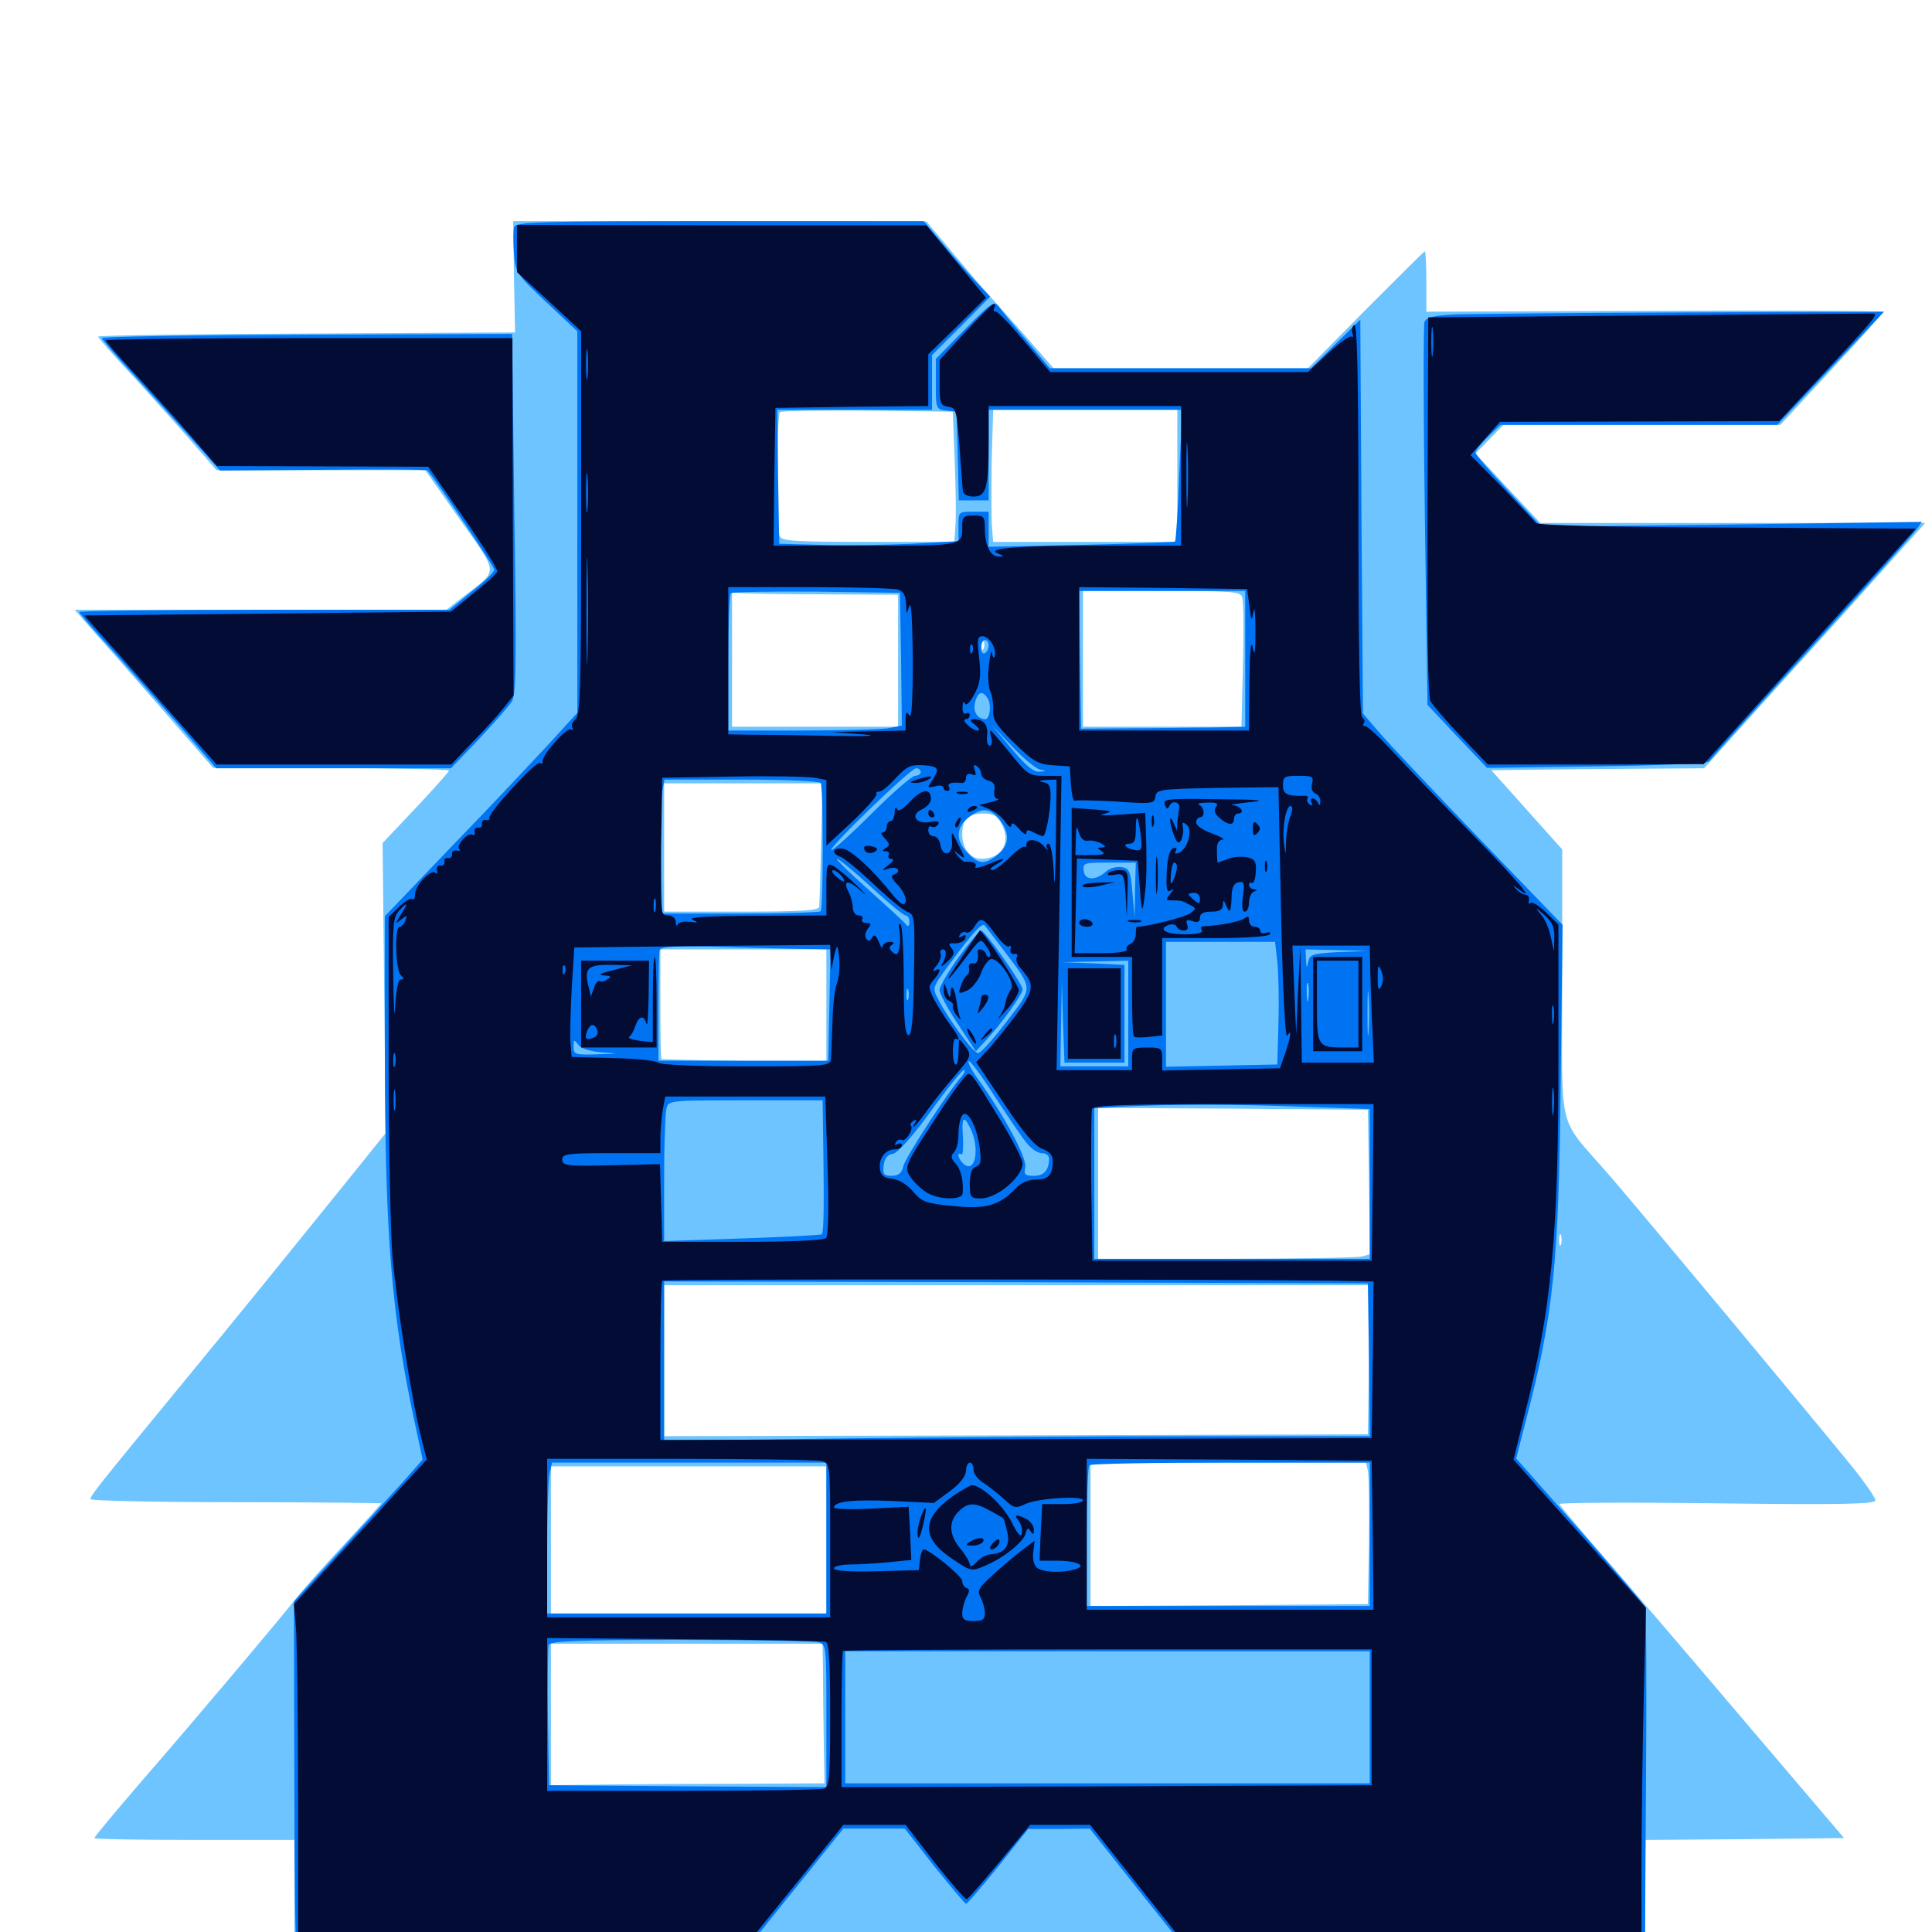 <svg xmlns="http://www.w3.org/2000/svg" viewBox="0 -1000 1000 1000">
	<path fill="#6dc4ff" d="M266.016 -856.836L266.602 -827.93L158.789 -827.344C99.414 -827.148 50.781 -826.367 50.781 -825.781C50.781 -825.195 60.156 -814.453 71.875 -801.953C83.398 -789.258 97.07 -774.023 102.344 -767.773L112.109 -756.641H166.016H220.117L238.086 -731.055C258.203 -702.539 258.008 -705.273 241.406 -692.383L231.055 -684.375H134.766H38.672L48.047 -673.633C53.32 -667.773 69.531 -649.414 83.984 -632.812L110.352 -602.539H171.484C204.883 -602.344 232.422 -601.758 232.422 -601.172C232.422 -600.586 224.609 -591.797 215.234 -581.836L198.047 -563.672L198.828 -488.477L199.609 -413.477L176.172 -384.375C143.164 -343.555 127.734 -324.414 92.383 -281.445C50 -229.883 46.875 -225.977 46.875 -224.023C46.875 -223.242 80.664 -222.461 122.07 -222.461C163.477 -222.461 197.266 -222.07 197.266 -221.875C197.266 -221.484 188.477 -211.719 177.734 -200.195C166.992 -188.672 155.859 -176.172 152.93 -172.266C145.312 -162.5 101.367 -110.352 72.852 -77.539C59.57 -62.109 48.828 -49.219 48.828 -48.633C48.828 -48.047 72.07 -47.656 100.586 -47.656H152.344V-15.43V16.797H266.016C371.289 16.797 379.883 16.602 383.398 13.477C385.547 11.523 386.914 10.938 386.133 12.109C384.961 14.062 618.75 16.797 792.578 16.797H851.562V-15.43V-47.656L903.125 -48.047L954.492 -48.633L902.93 -109.18C874.609 -142.578 841.602 -181.055 829.492 -194.922C817.383 -208.789 807.422 -220.898 807.031 -221.484C806.836 -222.266 843.555 -222.461 888.672 -221.875C954.102 -221.094 970.703 -221.484 970.703 -223.438C970.703 -224.805 965.82 -231.836 959.961 -239.258C940.039 -263.867 849.414 -372.656 833.398 -391.211C805.469 -423.438 808.594 -410.938 808.594 -490.82V-560.352L790.234 -580.859L771.875 -601.367L826.953 -601.953L882.031 -602.344L923.047 -647.852C945.703 -672.656 971.484 -701.367 980.273 -711.328L996.484 -729.297H896.875H797.266L780.469 -747.266L763.672 -765.234L770.898 -772.656L778.125 -780.078H849.805H921.484L948.047 -808.789C962.695 -824.414 974.609 -837.891 974.609 -838.477C974.609 -839.062 921.484 -839.453 856.445 -839.062L738.281 -838.672V-854.297C738.281 -862.891 737.891 -869.922 737.5 -869.922C737.109 -869.922 723.438 -856.25 706.836 -839.648L676.953 -809.375H611.133H545.312L532.031 -824.609C524.805 -832.812 516.992 -841.602 514.844 -843.945C512.5 -846.289 503.711 -856.445 495.117 -866.797L479.492 -885.352L372.461 -885.547H265.625ZM494.141 -761.523C494.727 -747.656 494.922 -732.422 494.531 -727.93L493.945 -719.531H449.219C410.352 -719.531 404.492 -719.922 403.516 -722.656C401.953 -726.953 401.953 -784.961 403.711 -786.719C404.492 -787.305 424.805 -787.695 449.023 -787.5L493.164 -786.914ZM609.375 -753.711V-719.531H561.719H514.062L513.477 -726.953C513.086 -730.859 513.086 -746.289 513.281 -761.133L514.062 -787.891H561.719H609.375ZM427.344 -692.383L464.844 -692.188V-658.008V-623.828H421.875H378.906V-658.594V-693.359L384.375 -692.969C387.305 -692.773 406.641 -692.383 427.344 -692.383ZM642.969 -690.82C643.75 -687.305 643.945 -672.07 642.969 -641.016L642.578 -623.828H601.562H560.547V-658.984V-694.141H601.367C638.477 -694.141 642.188 -693.75 642.969 -690.82ZM509.18 -664.453C508.594 -662.891 508.008 -663.477 508.008 -665.625C507.812 -667.773 508.398 -668.945 508.984 -668.164C509.57 -667.578 509.766 -665.82 509.18 -664.453ZM425 -563.867C424.609 -546.875 424.219 -531.836 424.023 -530.664C423.828 -528.711 414.453 -528.125 383.789 -528.125H343.75V-561.328V-594.531H384.766H425.781ZM518.555 -573.242C523.438 -563.672 518.359 -555.469 507.812 -555.469C502.344 -555.469 498.047 -560.938 498.047 -567.969C498.047 -575.977 500.977 -578.906 509.18 -578.906C514.258 -578.906 516.211 -577.734 518.555 -573.242ZM427.734 -479.297V-450L385.352 -450.781C361.914 -451.172 342.578 -451.758 342.383 -451.758C341.992 -451.953 341.797 -464.648 341.797 -480.273V-508.594H384.766H427.734ZM708.594 -388.281L708.984 -350.781L704.688 -349.609C702.148 -349.023 670.508 -348.438 634.375 -348.438H568.359V-387.5V-426.562L638.281 -426.172L708.008 -425.586ZM809.961 -389.062C810.547 -390.43 810.352 -392.188 809.766 -392.773C809.18 -393.555 808.594 -392.383 808.789 -390.234C808.789 -388.086 809.375 -387.5 809.961 -389.062ZM808.008 -355.859C807.422 -354.492 807.031 -355.469 807.031 -358.203C807.031 -360.938 807.422 -361.914 808.008 -360.742C808.398 -359.375 808.398 -357.031 808.008 -355.859ZM708.594 -296.289L708.008 -257.617L525.977 -257.031L343.75 -256.641V-295.703V-334.766H526.367H708.984ZM708.008 -238.672C708.594 -236.133 708.789 -219.727 708.594 -201.953L708.008 -169.727L636.328 -169.141L564.453 -168.75V-205.859V-242.969H635.742H707.031ZM427.734 -202.93V-164.844H356.445H285.156V-202.93V-241.016H356.445H427.734ZM425.977 -135.156C425.977 -127.344 426.172 -110.938 426.367 -99.023L426.758 -76.953L387.695 -76.758C366.211 -76.758 334.375 -76.562 316.992 -76.367L285.156 -75.977V-112.695V-149.219H355.469H425.781Z"/>
	<path fill="#0073f3" d="M266.211 -882.617C265.625 -880.859 265.625 -874.805 266.016 -869.141C266.797 -858.789 267.188 -858.203 282.812 -843.555L298.828 -828.516V-729.883V-631.055L284.375 -615.234C276.367 -606.641 254.102 -582.812 234.57 -562.695L199.219 -525.781V-455.273C199.219 -359.766 202.734 -318.359 215.039 -261.914L218.75 -244.531L210.547 -235.156C205.859 -230.078 190.82 -213.477 177.148 -198.438L152.148 -171.094L152.344 -81.641C152.344 -32.422 152.93 9.57 153.516 11.719C154.492 15.82 155.469 15.82 239.062 16.602C285.742 16.797 336.719 16.602 352.734 15.82L381.836 14.453L409.18 -19.531L436.523 -53.516H452.344H468.359L483.594 -33.984C492.188 -23.438 499.414 -14.648 500 -14.648C500.586 -14.453 508.008 -23.242 516.602 -33.789L532.227 -53.32H548.047L564.062 -53.516L591.992 -18.359L620.117 16.797L735.742 16.406L851.367 16.016L851.953 -74.805C852.344 -124.805 852.148 -166.797 851.562 -168.164C850.977 -169.531 835.742 -187.305 817.773 -207.812L784.766 -245.117L789.648 -264.062C804.102 -319.727 806.836 -345.508 807.812 -440.234L808.789 -521.289L765.43 -566.211C741.602 -591.016 718.359 -615.625 713.867 -620.898L705.469 -630.664L704.688 -732.617L704.102 -834.57L691.406 -822.07L678.516 -809.375H610.938H543.359L531.445 -823.633C525 -831.25 518.359 -839.258 516.992 -841.211C514.648 -844.531 513.281 -843.555 499.414 -829.492L484.375 -814.258V-801.172C484.375 -788.477 484.57 -788.086 489.844 -787.5L495.117 -786.914L495.703 -764.062L496.289 -741.016H503.906H511.719V-764.453V-787.891H561.719H611.914L610.352 -754.297C609.766 -735.742 608.594 -720.117 608.203 -719.727C607.812 -719.336 585.938 -718.555 559.57 -717.969L511.719 -716.992V-726.172V-735.156H503.906C496.094 -735.156 496.094 -735.156 496.094 -727.539V-719.922L472.266 -718.555C458.984 -717.969 438.086 -717.578 425.781 -717.969L403.32 -718.555L402.734 -753.32L402.344 -787.891H442.383H482.422V-801.953V-816.211L497.461 -831.25L512.5 -846.484L504.688 -854.688C500.391 -859.375 492.578 -868.164 487.5 -874.414L478.125 -885.547H372.852C279.883 -885.547 267.383 -885.156 266.211 -882.617ZM466.406 -658.789L466.797 -624.414L459.57 -623.047C455.469 -622.461 435.156 -621.875 414.648 -621.875H376.953V-656.641C376.953 -675.781 377.539 -692.188 378.32 -692.969C379.102 -693.555 399.023 -693.945 422.656 -693.75L465.82 -693.164ZM644.531 -658.984V-623.828L627.539 -623.438C617.969 -623.438 599.023 -623.047 584.961 -623.047L559.57 -622.852L558.984 -658.594L558.594 -694.141H601.562H644.531ZM511.719 -666.016C511.719 -664.453 510.938 -662.5 509.766 -661.914C508.789 -661.328 507.812 -662.5 507.812 -664.648C507.812 -666.992 508.789 -668.75 509.766 -668.75C510.938 -668.75 511.719 -667.578 511.719 -666.016ZM511.328 -638.281C513.281 -634.961 512.305 -627.734 509.961 -627.734C505.859 -627.93 503.516 -631.641 504.688 -636.328C506.055 -642.188 508.789 -642.773 511.328 -638.281ZM538.086 -601.758C541.797 -600.977 541.797 -600.781 537.695 -600.586C534.961 -600.391 530.469 -604.102 523.438 -612.695L513.281 -624.805L523.828 -613.672C529.492 -607.617 535.938 -602.344 538.086 -601.758ZM476.562 -600.391C476.562 -599.414 475.195 -598.438 473.633 -598.438C472.07 -598.438 461.914 -589.648 450.977 -578.711C440.234 -567.969 430.859 -559.57 430.273 -559.961C428.906 -561.328 471.094 -602.148 474.219 -602.344C475.391 -602.344 476.562 -601.562 476.562 -600.391ZM424.805 -594.727C426.172 -592.188 426.172 -529.883 424.805 -528.32C424.023 -527.734 405.273 -527.148 383.203 -527.148H342.773L342.188 -555.469C341.797 -571.094 342.188 -586.719 342.773 -590.234L343.945 -596.484H383.789C406.25 -596.484 424.023 -595.703 424.805 -594.727ZM647.07 -589.258C654.883 -589.453 648.047 -589.844 631.836 -589.844C615.82 -589.844 609.375 -589.453 617.773 -589.258C626.172 -588.867 639.258 -588.867 647.07 -589.258ZM517.383 -575.781C522.852 -568.75 522.461 -562.5 516.406 -557.617C509.766 -552.344 506.641 -552.539 500.977 -558.398C494.531 -564.648 494.727 -571.68 501.172 -576.758C508.203 -582.227 512.5 -581.836 517.383 -575.781ZM450.977 -540.82C459.57 -532.812 467.773 -526.172 468.75 -526.172C469.922 -526.172 470.703 -524.609 470.703 -522.852C470.703 -520.898 470.117 -520.117 469.141 -521.289C468.359 -522.461 459.57 -530.469 449.609 -539.453C439.648 -548.242 432.422 -555.469 433.203 -555.469C434.18 -555.469 442.188 -548.828 450.977 -540.82ZM587.5 -539.453L587.305 -525.195L586.133 -537.891C585.156 -549.219 584.57 -550.586 580.469 -551.172C577.93 -551.562 574.414 -550.586 572.656 -549.023C567.188 -544.141 561.523 -544.141 560.938 -549.219C560.352 -553.32 560.938 -553.516 574.023 -553.516H587.891ZM519.922 -507.617C534.961 -487.5 534.961 -489.453 520.898 -471.094C514.062 -462.109 507.617 -454.883 506.25 -454.883C503.906 -454.883 490.82 -472.461 485.742 -482.617C482.422 -488.672 482.422 -488.672 491.602 -501.172C503.906 -517.773 508.398 -522.656 509.766 -520.898C510.547 -519.922 515.039 -514.062 519.922 -507.617ZM661.133 -502.344C661.719 -496.68 662.109 -482.422 661.719 -470.508L661.133 -449.023L632.422 -448.438L603.516 -447.852V-480.273V-512.5H631.641H659.961ZM420.508 -508.789L429.883 -508.594L429.297 -479.883L428.711 -450.977H384.766H340.82V-478.32C340.82 -493.359 341.016 -506.836 341.406 -508.203C342.188 -510.156 349.609 -510.547 376.758 -509.766C395.703 -509.18 415.234 -508.789 420.508 -508.789ZM692.969 -507.227C679.297 -506.445 677.93 -506.055 677.148 -502.148C676.367 -498.633 676.172 -498.828 675.977 -503.32L675.781 -508.594L691.992 -508.203L708.008 -507.812ZM329.688 -505.273C334.766 -505.664 330.469 -505.859 320.312 -505.859C310.156 -505.859 305.859 -505.664 311.133 -505.273C316.211 -504.883 324.414 -504.883 329.688 -505.273ZM583.984 -475.391V-448.047H566.406H548.828L549.219 -470.117L549.609 -491.992L550.195 -471.094L550.977 -450H566.406H582.031V-475.391V-500.586L566.016 -501.367L549.805 -501.953L566.992 -502.344L583.984 -502.734ZM677.148 -482.812C676.758 -480.273 676.367 -481.836 676.367 -486.133C676.172 -490.43 676.562 -492.383 677.148 -490.625C677.539 -488.672 677.539 -485.156 677.148 -482.812ZM708.398 -466.211C708.008 -460.938 707.812 -465.234 707.812 -475.391C707.812 -485.547 708.008 -489.844 708.398 -484.766C708.789 -479.492 708.789 -471.289 708.398 -466.211ZM470.117 -482.812C469.531 -481.445 469.141 -482.422 469.141 -485.156C469.141 -487.891 469.531 -488.867 470.117 -487.695C470.508 -486.328 470.508 -483.984 470.117 -482.812ZM311.523 -455.273C320.898 -454.688 320.703 -454.688 309.18 -454.297C297.656 -453.906 296.875 -454.297 296.875 -458.203C296.875 -462.109 297.07 -462.109 299.414 -459.18C300.781 -457.227 305.469 -455.859 311.523 -455.273ZM701.758 -452.539C706.25 -452.93 702.148 -453.125 692.383 -453.125C682.812 -453.125 679.102 -452.93 684.18 -452.539C689.258 -452.148 697.266 -452.148 701.758 -452.539ZM531.25 -408.594C533.594 -405.469 537.109 -403.125 539.258 -403.125C541.211 -403.125 542.969 -401.953 542.969 -400.391C542.969 -394.336 540.43 -391.406 535.156 -391.406C530.664 -391.406 529.883 -391.992 530.664 -395.898C531.641 -400.586 520.117 -421.875 506.836 -440.625C503.125 -445.508 500.781 -450.195 501.367 -450.781C501.953 -451.367 508.008 -443.359 514.648 -432.812C521.484 -422.461 528.711 -411.523 531.25 -408.594ZM497.656 -442.773C490.625 -434.766 468.75 -401.172 467.578 -396.484C466.797 -392.773 465.039 -391.406 461.523 -391.406C457.422 -391.406 456.836 -392.188 457.422 -396.875C457.812 -400.391 459.18 -402.344 462.109 -402.734C464.453 -403.125 471.875 -411.133 481.641 -424.609C490.039 -436.328 497.852 -445.898 498.828 -446.094C499.805 -446.094 499.219 -444.531 497.656 -442.773ZM426.172 -403.711C426.562 -375.586 426.367 -362.109 425.391 -361.133C425 -360.742 406.641 -359.766 384.375 -358.984L343.75 -357.617V-389.648C343.75 -407.227 344.336 -423.633 344.922 -426.172C346.094 -430.469 346.289 -430.469 385.938 -430.469H425.781ZM673.438 -427.148L708.984 -425.977V-387.109V-348.438H637.695H566.406V-387.5V-426.367L579.688 -427.148C605.859 -428.516 638.867 -428.516 673.438 -427.148ZM501.758 -416.992C507.422 -406.641 505.078 -392.188 498.828 -397.461C496.094 -399.805 494.922 -404.102 497.656 -402.539C498.438 -401.953 498.633 -405.859 498.438 -411.133C497.656 -421.289 498.633 -423.047 501.758 -416.992ZM324.805 -399.805C330.469 -400.195 325.391 -400.391 313.477 -400.391C301.758 -400.391 297.07 -400.195 303.32 -399.805C309.57 -399.414 319.141 -399.414 324.805 -399.805ZM708.594 -296.289L708.984 -256.641H618.75C568.945 -256.641 486.719 -256.055 436.133 -255.469L343.75 -254.297V-295.508V-336.719L525.977 -336.328L708.008 -335.742ZM427.734 -203.906V-164.844H355.469H283.203V-197.852C283.203 -216.016 283.789 -233.594 284.375 -236.914L285.742 -242.969H356.641H427.734ZM708.984 -205.859V-168.75H635.742H562.5V-204.492C562.5 -224.219 563.086 -241.016 563.867 -241.602C564.453 -242.383 597.461 -242.969 637.109 -242.969H708.984ZM423.438 -150C427.734 -148.828 427.734 -148.438 427.734 -111.914V-75L356.055 -75.391L284.18 -75.977L283.594 -111.133C283.398 -130.273 283.594 -147.266 283.984 -148.633C284.766 -150.586 299.219 -151.172 351.953 -151.172C388.867 -151.172 420.898 -150.586 423.438 -150ZM708.984 -111.133V-76.953H573.242H437.5V-111.133V-145.312H573.242H708.984ZM496.289 -504.688C490.82 -497.07 486.328 -489.453 486.328 -487.5C486.328 -485.742 490.625 -477.734 495.703 -470.117L505.078 -455.859L510.156 -461.328C518.359 -470.117 529.297 -485.352 529.297 -487.891C529.297 -490.82 509.766 -518.359 507.812 -518.359C507.031 -518.359 501.758 -512.109 496.289 -504.688ZM754.492 -837.305C741.992 -836.719 738.477 -835.938 737.305 -833.398C736.719 -831.445 736.719 -786.133 737.5 -732.617L738.867 -635.156L754.297 -618.75L769.727 -602.539L826.562 -603.32C857.812 -603.711 883.984 -604.883 884.57 -605.859C885.156 -606.836 908.984 -633.398 937.5 -664.844C966.016 -696.289 990.43 -723.828 991.992 -725.977L994.727 -729.883L896.289 -728.516L797.852 -727.344L780.859 -745.703C771.289 -755.859 763.672 -764.844 763.672 -765.82C763.672 -766.797 766.602 -770.312 770.117 -773.828L776.562 -780.078H848.242H919.922L934.961 -796.094C943.359 -805.078 955.859 -818.164 962.695 -825.391L975.195 -838.672L872.852 -838.281C816.602 -838.086 763.281 -837.5 754.492 -837.305ZM52.734 -825C52.734 -824.414 59.961 -815.82 68.945 -806.25C77.734 -796.68 91.406 -781.445 99.414 -772.656L113.867 -756.445L167.188 -756.836C196.68 -757.227 220.898 -757.031 221.289 -756.445C226.172 -750.781 255.859 -706.641 255.859 -705.078C255.859 -703.906 250.586 -698.828 244.141 -693.75L232.617 -684.375H136.719C84.18 -684.375 41.016 -683.789 41.016 -683.203C41.016 -682.617 49.219 -673.047 59.18 -662.305C68.945 -651.367 84.961 -633.398 94.531 -622.461L111.914 -602.344H172.656H233.398L247.852 -617.383C255.664 -625.781 263.281 -634.375 264.844 -636.719C267.188 -640.039 267.383 -655.859 266.211 -733.984L265.039 -827.148L158.789 -826.758C100.586 -826.562 52.734 -825.781 52.734 -825Z"/>
	<path fill="#020c35" d="M267.578 -871.484V-859.18L284.18 -843.945L300.781 -828.516V-729.297C300.781 -643.945 300.391 -629.883 297.852 -627.734C296.289 -626.367 295.508 -624.414 296.289 -623.242C296.875 -622.266 296.68 -621.875 295.508 -622.461C293.359 -623.828 279.883 -608.398 280.859 -605.664C281.055 -604.688 280.469 -604.492 279.492 -605.078C277.539 -606.445 252.734 -579.297 253.32 -576.758C253.711 -575.781 252.734 -575.195 251.367 -575.586C250.195 -575.781 249.219 -574.805 249.414 -573.633C249.805 -572.266 248.828 -571.289 247.461 -571.68C246.289 -571.875 245.312 -570.898 245.703 -569.531C245.898 -567.969 245.312 -567.383 244.531 -567.969C242.188 -569.336 235.938 -562.5 237.695 -560.547C238.672 -559.766 237.891 -559.375 236.328 -559.766C234.766 -559.961 233.594 -559.18 233.984 -557.812C234.18 -556.641 233.203 -555.664 232.031 -555.859C230.664 -556.25 229.688 -555.273 230.078 -553.906C230.273 -552.734 229.297 -551.758 228.125 -551.953C226.758 -552.344 225.781 -551.172 226.172 -549.609C226.562 -548.047 226.172 -547.266 225.391 -548.242C223.242 -550.391 214.844 -541.797 214.844 -537.305C214.844 -535.156 214.258 -533.984 213.477 -534.57C212.695 -535.352 209.766 -533.594 206.641 -530.664L201.172 -525.391V-449.219C201.172 -407.227 202.148 -362.305 203.125 -349.414C205.469 -324.023 213.281 -274.219 217.969 -256.055L220.898 -244.531L208.008 -230.664C200.977 -222.852 185.547 -206.055 173.633 -193.164L152.148 -169.727L153.125 -158.203C153.711 -151.953 154.297 -110.352 154.297 -66.016V14.844H266.602H379.102L383.789 9.57C386.523 6.445 399.414 -9.375 412.5 -25.586L436.523 -55.469H452.539H468.75L483.789 -35.938C492.188 -25.391 499.609 -16.797 500.391 -16.992C501.172 -17.188 508.789 -25.977 517.578 -36.523L533.203 -55.469H548.828H564.258L575.391 -41.406C581.641 -33.594 594.141 -17.773 603.32 -6.25L620.117 14.844H734.961H849.609V-29.688C849.609 -54.297 850.195 -95.312 850.781 -121.094L851.953 -167.773L838.867 -182.422C831.641 -190.43 816.211 -207.812 804.492 -220.703L783.398 -244.531L788.867 -266.602C803.125 -322.461 806.641 -359.961 806.641 -452.148V-521.484L800.195 -527.734C796.68 -531.25 792.969 -533.398 792.188 -532.617C791.406 -531.641 791.016 -532.422 791.406 -533.984C791.602 -535.547 791.016 -536.719 789.648 -536.914C788.281 -536.914 786.133 -538.281 784.766 -539.844C782.617 -542.188 782.617 -542.188 785.938 -539.844C795.508 -532.422 785.938 -543.75 761.719 -568.555C747.07 -583.398 729.102 -602.148 721.68 -610.156C714.258 -618.164 707.422 -624.609 706.445 -624.219C705.469 -624.023 705.273 -624.609 705.859 -625.586C706.641 -626.562 706.25 -627.93 705.078 -628.711C703.711 -629.492 703.125 -664.844 703.125 -731.445C703.125 -802.93 702.539 -832.617 700.977 -831.836C699.805 -831.055 699.414 -829.102 700 -827.539C700.586 -825.977 700.391 -825.195 699.414 -825.781C698.633 -826.367 693.164 -822.461 687.5 -817.188L676.953 -807.422H610.352H543.555L530.469 -823.047C523.242 -831.641 516.602 -838.672 515.43 -838.672C514.258 -838.672 514.062 -839.648 514.648 -840.625C515.234 -841.797 515.234 -842.578 514.258 -842.578C513.477 -842.578 506.836 -835.938 499.609 -828.125L486.328 -813.672V-801.758C486.328 -791.211 486.719 -790.039 490.82 -789.453C494.922 -788.867 495.117 -787.695 496.68 -768.359C497.461 -757.031 498.242 -746.68 498.438 -745.508C498.633 -744.141 501.172 -742.969 503.906 -742.969C510.547 -742.969 511.719 -747.656 511.719 -772.461V-789.844H561.523H611.328V-753.711V-717.578H569.922C526.562 -717.578 509.57 -716.211 516.602 -713.477C519.922 -712.305 519.922 -711.914 517.188 -711.914C512.695 -711.719 509.766 -717.578 509.766 -726.172C509.766 -732.617 509.375 -733.203 503.906 -733.203C499.023 -733.203 498.047 -732.422 498.047 -728.516C498.047 -717.188 499.805 -717.578 448.047 -717.578H400.391L400.781 -753.32L401.367 -788.867L441.016 -789.453L480.469 -789.844V-803.32V-816.602L495.508 -831.25L510.352 -845.898L494.922 -864.648L479.492 -883.398H373.633L267.578 -883.594ZM402.93 -880.273C411.719 -880.469 404.492 -880.859 386.719 -880.859C368.945 -880.859 361.719 -880.469 370.703 -880.273C379.492 -879.883 393.945 -879.883 402.93 -880.273ZM304.102 -805.078C303.711 -801.562 303.32 -804.297 303.32 -811.328C303.32 -818.359 303.711 -821.094 304.102 -817.773C304.492 -814.258 304.492 -808.398 304.102 -805.078ZM614.648 -740.625C614.453 -732.812 614.062 -738.672 614.062 -753.711C614.062 -768.75 614.258 -775.195 614.648 -767.969C615.039 -760.742 615.039 -748.438 614.648 -740.625ZM304.102 -736.719C303.711 -732.031 303.32 -735.742 303.32 -744.922C303.32 -754.102 303.711 -757.812 304.102 -753.32C304.492 -748.633 304.492 -741.211 304.102 -736.719ZM304.102 -661.523C303.906 -648.828 303.516 -658.789 303.516 -683.398C303.516 -708.203 303.906 -718.555 304.102 -706.445C304.492 -694.336 304.492 -674.219 304.102 -661.523ZM440.039 -714.258C444.531 -714.648 440.82 -715.039 431.641 -715.039C422.461 -715.039 418.75 -714.648 423.438 -714.258C427.93 -713.867 435.352 -713.867 440.039 -714.258ZM493.164 -713.867C495.508 -714.844 490.82 -715.43 480.664 -715.43C471.68 -715.625 464.648 -715.234 465.039 -714.844C466.797 -713.281 489.453 -712.305 493.164 -713.867ZM464.453 -694.922C467.578 -693.945 468.75 -692.188 468.945 -687.5C469.141 -681.641 469.141 -681.641 470.703 -686.328C471.68 -689.258 472.266 -678.125 472.461 -658.984C472.461 -637.5 471.875 -627.734 470.703 -629.688C469.141 -632.031 468.75 -631.445 468.75 -627.344V-621.875L449.805 -621.484L430.664 -621.094L446.289 -619.922C456.055 -619.141 449.414 -618.75 428.711 -619.141C410.547 -619.531 391.406 -619.727 386.328 -619.727L376.953 -619.922V-658.008V-696.094H418.555C441.211 -696.094 461.914 -695.508 464.453 -694.922ZM646.68 -686.328C647.656 -678.32 647.852 -678.125 648.828 -683.398C649.414 -686.719 649.805 -682.227 649.805 -673.633C649.805 -662.109 649.414 -659.766 648.438 -664.844C647.461 -669.336 646.875 -662.891 646.68 -646.875L646.484 -621.875H602.539H558.594V-658.984V-696.094L602.148 -695.703L645.508 -695.117ZM513.672 -666.602C514.844 -664.453 515.43 -661.719 514.844 -660.352C514.453 -658.984 513.867 -659.766 513.477 -661.914C513.281 -664.062 512.5 -661.523 511.914 -656.055C511.133 -650.781 511.523 -644.531 512.5 -642.383C513.477 -640.234 514.258 -635.742 514.062 -632.617C513.672 -627.734 515.625 -624.609 524.805 -615.625C534.766 -605.859 537.109 -604.492 544.922 -603.906L553.711 -603.32L554.297 -593.945C554.688 -588.867 555.469 -585.156 556.25 -585.547C557.031 -585.938 566.602 -585.742 577.539 -585.156C596.484 -583.789 597.461 -583.984 598.047 -587.695C598.633 -591.406 600.195 -591.602 630.078 -592.188L661.719 -592.578L663.086 -526.953C663.867 -489.062 665.234 -462.5 666.211 -463.867C668.75 -467.969 668.164 -463.672 665.234 -454.883L662.5 -447.07L632.031 -446.484L601.562 -445.898V-451.953C601.562 -457.422 601.172 -457.812 593.75 -457.812C586.328 -457.812 585.938 -457.422 585.938 -451.953V-446.094H566.406H546.875L548.242 -522.266L549.414 -598.438H540.82C532.617 -598.438 531.836 -599.023 522.852 -610.156C517.578 -616.602 513.086 -621.875 512.695 -621.875C512.305 -621.875 512.5 -620.117 513.086 -617.969C513.672 -615.82 513.281 -614.062 512.305 -614.062C511.133 -614.062 510.547 -616.406 510.938 -619.336C511.523 -624.805 509.18 -627.734 503.906 -627.734C501.758 -627.539 501.953 -626.953 504.688 -624.805C506.836 -623.047 507.422 -621.875 506.055 -621.875C504.688 -621.875 502.344 -623.242 500.781 -624.805C499.023 -626.367 498.633 -627.734 499.805 -627.734C500.977 -627.734 501.953 -628.711 501.953 -629.883C501.953 -630.859 501.172 -631.25 500 -630.664C498.828 -630.078 498.047 -631.445 498.242 -633.984C498.242 -636.523 498.828 -637.305 499.414 -635.938C500 -634.375 501.953 -636.328 504.297 -640.625C507.422 -646.484 507.812 -649.805 506.836 -659.18C505.664 -668.945 505.859 -670.703 508.594 -670.703C510.156 -670.703 512.5 -668.945 513.672 -666.602ZM503.32 -662.5C502.734 -660.938 502.148 -661.523 502.148 -663.672C501.953 -665.82 502.539 -666.992 503.125 -666.211C503.711 -665.625 503.906 -663.867 503.32 -662.5ZM588.477 -618.555C592.969 -618.945 589.258 -619.336 580.078 -619.336C570.898 -619.336 567.188 -618.945 571.875 -618.555C576.367 -618.164 583.789 -618.164 588.477 -618.555ZM628.516 -618.555C631.445 -618.945 628.906 -619.336 623.047 -619.336C617.188 -619.336 614.648 -618.945 617.773 -618.555C620.703 -618.164 625.391 -618.164 628.516 -618.555ZM479.883 -608.984C480.664 -609.57 479.492 -610.156 477.344 -609.961C475.195 -609.961 474.609 -609.375 476.172 -608.789C477.539 -608.203 479.297 -608.398 479.883 -608.984ZM484.766 -600.391C484.18 -598.828 482.812 -596.289 481.641 -594.727C479.883 -592.383 480.273 -592.188 483.984 -592.969C486.328 -593.75 488.281 -593.359 488.281 -592.383C488.281 -591.406 489.258 -590.625 490.43 -590.625C491.406 -590.625 491.797 -591.602 491.211 -592.578C490.039 -594.531 492.578 -595.312 497.656 -594.727C498.828 -594.531 500 -595.703 500 -597.266C500 -599.219 501.172 -599.805 502.93 -599.219C505.078 -598.242 505.469 -598.828 504.492 -601.562C503.711 -603.906 503.906 -604.492 505.469 -603.516C506.836 -602.734 507.812 -600.977 507.812 -599.609C507.812 -598.047 509.57 -596.484 511.719 -595.898C514.258 -595.312 515.234 -593.75 514.648 -590.82C514.258 -588.477 515.039 -586.523 516.211 -586.523C517.578 -586.328 516.016 -585.547 512.695 -584.766L506.836 -583.398L511.914 -581.25C514.844 -580.078 518.555 -577.148 520.312 -574.609C522.07 -572.07 523.438 -571.289 523.438 -572.852C523.438 -574.609 525 -573.828 527.344 -571.094C529.492 -568.555 531.25 -567.578 531.25 -568.945C531.25 -570.508 532.227 -570.703 534.961 -569.141C537.109 -568.164 539.258 -567.188 539.844 -567.188C541.211 -567.188 543.555 -578.906 543.75 -587.109C543.945 -592.969 543.164 -594.531 540.039 -595.117C537.305 -595.703 537.695 -596.094 541.602 -596.289L546.875 -596.484L546.484 -563.867C546.289 -545.703 545.703 -538.281 545.508 -547.266C545.117 -556.445 543.945 -563.281 542.773 -563.281C541.602 -563.281 541.406 -562.109 541.992 -560.938C542.773 -559.57 541.992 -559.961 540.43 -561.914C537.305 -565.625 531.25 -566.406 531.25 -562.891C531.25 -561.719 530.859 -561.133 530.273 -561.719C529.688 -562.305 526.172 -559.766 522.656 -556.25C518.945 -552.539 514.844 -549.609 513.477 -549.609C511.914 -549.805 512.891 -550.977 515.625 -552.539C522.07 -556.25 519.727 -556.25 510.742 -552.344C506.836 -550.781 504.102 -550.391 504.883 -551.367C505.859 -553.32 503.516 -554.297 499.609 -553.906C499.023 -553.711 497.266 -555.078 495.703 -557.031C493.359 -559.961 493.555 -560.156 496.484 -557.617C499.609 -555.273 499.805 -555.469 496.68 -561.523C492.383 -570.312 492.383 -570.508 492.773 -564.062C493.164 -557.227 487.695 -556.055 486.719 -562.891C486.328 -565.234 484.766 -567.188 483.203 -567.188C481.641 -567.188 480.469 -568.555 480.469 -570.312C480.469 -571.875 481.25 -572.852 482.227 -572.07C483.203 -571.484 484.766 -572.07 485.547 -573.242C486.523 -574.805 485.352 -575.195 481.836 -574.609C474.219 -573.047 470.703 -578.125 477.148 -581.055C480.078 -582.422 482.031 -584.766 481.836 -586.914C481.445 -592.383 476.953 -591.406 470.703 -584.766C466.992 -580.859 464.844 -579.688 464.258 -581.25C463.672 -582.617 463.086 -581.836 463.086 -579.492C462.891 -576.953 462.109 -575 460.938 -575C459.961 -575 458.984 -573.633 458.984 -572.07C458.984 -570.508 458.008 -569.141 456.836 -569.141C455.664 -569.141 456.25 -567.773 458.008 -566.016C460.547 -563.281 460.742 -562.305 458.594 -561.133C456.445 -559.766 456.445 -559.375 458.594 -559.375C459.961 -559.375 460.547 -558.594 459.961 -557.422C459.375 -556.445 459.961 -555.469 461.328 -555.469C462.891 -555.273 462.305 -554.102 459.961 -552.344C456.055 -549.219 456.055 -549.219 460.547 -550.586C464.844 -551.758 466.797 -548.633 462.5 -547.266C460.938 -546.68 461.719 -544.922 464.453 -542.188C468.555 -538.086 470.312 -532.031 467.383 -532.031C466.406 -532.031 463.867 -534.57 461.328 -537.695C451.758 -549.805 440.234 -560.352 436.133 -560.742C430.859 -561.328 430.078 -558.203 435.156 -556.445C436.914 -555.859 444.531 -549.609 451.953 -542.578C459.375 -535.547 467.188 -529.102 469.531 -528.125C473.438 -526.758 473.633 -525.586 473.047 -495.117C472.656 -471.484 471.875 -463.672 470.117 -464.258C468.359 -464.844 467.773 -472.852 467.773 -492.578C467.773 -507.617 466.992 -520.703 466.211 -521.484C465.234 -522.461 465.039 -520.898 465.625 -517.969C466.016 -515.039 466.016 -510.938 465.43 -508.789C464.648 -505.664 463.867 -505.469 461.914 -507.227C460.156 -508.984 459.961 -509.961 461.719 -510.938C463.086 -511.914 462.695 -512.5 460.547 -512.5C458.594 -512.5 457.031 -511.328 456.836 -510.156C456.836 -508.789 455.859 -509.766 454.883 -512.5C453.32 -516.016 452.539 -516.602 451.367 -514.648C450.195 -512.695 449.414 -512.695 448.242 -514.258C447.461 -515.625 448.047 -517.773 449.219 -519.336C451.172 -521.68 450.977 -522.266 448.438 -522.266C446.484 -522.266 445.703 -523.242 446.289 -524.219C446.875 -525.391 446.094 -526.172 444.531 -526.172C442.773 -526.172 441.406 -527.93 441.406 -530.273C441.406 -532.422 440.43 -535.938 439.258 -538.281C435.938 -544.531 439.062 -544.922 445.898 -538.672C449.414 -535.547 448.438 -536.719 443.75 -541.406C438.867 -546.094 433.398 -550.586 431.445 -551.758C427.93 -553.516 427.734 -552.734 427.734 -539.844V-526.172L391.211 -525.977C366.602 -525.977 355.859 -525.195 358.398 -524.023C361.719 -522.461 361.523 -522.266 357.031 -522.852C354.102 -523.242 351.367 -522.656 350.781 -521.484C350.391 -520.312 349.805 -520.898 349.805 -522.852C349.609 -524.805 348.047 -526.172 345.703 -526.172C341.797 -526.172 341.797 -527.148 342.188 -561.914L342.773 -597.461L378.906 -598.047C398.828 -598.438 417.969 -598.047 421.484 -597.461L427.734 -596.289V-579.297V-562.305L441.016 -574.609C448.242 -581.445 453.906 -587.891 453.711 -588.867C453.32 -589.844 453.906 -590.43 454.883 -590.234C455.859 -589.844 459.766 -592.969 463.477 -597.07C469.531 -603.516 471.289 -604.297 478.125 -603.906C483.984 -603.516 485.547 -602.539 484.766 -600.391ZM526.367 -602.344C525.781 -603.516 524.414 -604.297 523.242 -604.297C520.508 -604.297 521.094 -602.93 524.609 -601.562C526.172 -600.977 526.953 -601.172 526.367 -602.344ZM659.18 -596.484C653.711 -598.828 638.672 -598.828 638.672 -596.484C638.672 -595.312 643.945 -594.531 650.977 -594.727C659.57 -594.727 661.914 -595.312 659.18 -596.484ZM679.102 -594.336C678.516 -591.992 679.102 -590.039 680.859 -589.258C682.422 -588.672 683.594 -586.719 683.398 -584.961C683.398 -583.008 683.008 -582.812 682.227 -584.375C681.836 -585.547 680.469 -586.719 679.492 -586.719C678.32 -586.719 678.125 -585.742 678.906 -584.375C679.688 -583.008 679.492 -582.812 677.93 -583.594C676.758 -584.375 676.172 -585.742 676.758 -586.719C677.344 -587.5 676.562 -588.281 675.195 -588.086C666.211 -587.891 664.062 -588.867 664.062 -593.555C664.062 -598.047 664.844 -598.438 672.07 -598.438C679.297 -598.438 680.078 -598.047 679.102 -594.336ZM667.969 -577.734C666.797 -575 665.82 -569.141 665.625 -564.648C665.43 -556.836 665.43 -556.836 664.648 -563.086C663.477 -571.484 665.625 -582.812 667.969 -582.812C669.141 -582.812 669.141 -580.859 667.969 -577.734ZM449.414 -548.242C446.875 -551.367 445.312 -552.344 445.312 -550.781C445.312 -550.391 446.875 -548.828 448.828 -547.461C451.758 -544.922 451.953 -545.117 449.414 -548.242ZM435.547 -546.68C436.914 -545.117 437.305 -543.75 436.719 -543.75C435.938 -543.75 433.984 -545.117 432.422 -546.68C430.664 -548.242 430.273 -549.609 431.25 -549.609C432.227 -549.609 434.18 -548.242 435.547 -546.68ZM220.703 -540.82C222.07 -542.578 222.852 -544.141 222.461 -544.531C221.289 -545.703 216.211 -539.844 217.383 -538.672C217.773 -538.281 219.336 -539.062 220.703 -540.82ZM431.055 -539.453C431.641 -540.82 431.445 -542.578 430.859 -543.164C430.273 -543.945 429.688 -542.773 429.883 -540.625C429.883 -538.477 430.469 -537.891 431.055 -539.453ZM339.258 -528.711C338.672 -526.758 338.281 -527.93 338.281 -531.055C338.281 -534.375 338.672 -535.742 339.258 -534.57C339.648 -533.203 339.648 -530.469 339.258 -528.711ZM207.617 -526.758C204.297 -521.484 204.297 -521.484 207.617 -524.023C210.547 -526.367 210.938 -526.367 209.766 -523.438C209.18 -521.68 207.812 -520.312 206.836 -520.312C204.102 -520.312 204.688 -498.047 207.422 -495.312C209.18 -493.555 209.18 -492.969 207.422 -492.969C206.055 -492.969 205.078 -487.891 204.492 -478.906C204.297 -471.094 203.711 -478.125 203.516 -494.727C203.125 -520.508 203.516 -525.391 206.445 -528.516C210.938 -533.594 211.523 -532.812 207.617 -526.758ZM804.492 -514.648L804.297 -507.617L802.734 -514.844C801.953 -518.945 799.805 -524.219 797.656 -526.562C794.336 -530.664 794.531 -530.664 799.414 -526.367C803.516 -522.656 804.688 -519.922 804.492 -514.648ZM425.195 -523.047C425.977 -523.633 424.805 -524.219 422.656 -524.023C420.508 -524.023 419.922 -523.438 421.484 -522.852C422.852 -522.266 424.609 -522.461 425.195 -523.047ZM515.234 -516.406C518.359 -512.109 521.484 -509.375 522.266 -510.156C523.047 -510.938 523.438 -510.156 523.047 -508.594C522.656 -507.031 523.633 -505.859 525 -506.25C526.562 -506.445 526.953 -505.859 526.367 -504.688C525.586 -503.516 526.367 -500.977 527.93 -499.219C535.742 -490.234 535.547 -488.086 526.172 -475C521.094 -468.359 514.453 -459.961 511.133 -456.445L505.273 -450.195L519.727 -428.711C529.688 -413.672 535.742 -406.641 539.648 -405.273C542.969 -404.102 544.922 -401.953 544.922 -399.414C544.922 -391.992 542.773 -389.453 536.328 -389.453C532.031 -389.453 528.516 -387.891 525.586 -384.766C517.188 -375.977 510.352 -374.023 493.164 -375.781C479.102 -377.148 477.148 -377.93 472.656 -383.203C469.727 -386.719 465.43 -389.453 461.914 -389.844C457.617 -390.234 455.859 -391.602 455.469 -394.922C454.688 -400.391 458.203 -405.078 463.086 -405.078C465.234 -405.078 466.797 -406.055 466.797 -407.227C466.797 -408.203 465.82 -408.594 464.453 -407.812C463.086 -407.031 462.891 -407.227 463.672 -408.789C464.453 -409.961 465.82 -410.547 466.797 -409.961C468.75 -408.789 473.047 -415.625 471.484 -417.383C470.898 -417.969 471.484 -418.945 472.852 -419.922C474.414 -420.703 474.805 -420.508 473.828 -419.141C470.312 -413.281 474.609 -417.773 480.273 -425.781C483.789 -430.664 490.234 -438.672 494.336 -443.359C502.93 -453.32 503.125 -453.711 499.219 -458.984C496.289 -462.695 496.289 -462.695 496.289 -458.789C496.094 -451.172 495.508 -448.047 494.336 -449.219C492.578 -450.977 492.969 -463.477 494.727 -462.305C497.461 -460.742 496.094 -464.062 491.406 -470.117C488.867 -473.633 485.352 -479.297 483.398 -482.812C480.469 -488.867 480.469 -489.648 483.203 -492.773C486.914 -496.875 487.305 -499.609 483.984 -497.656C482.617 -496.875 482.812 -497.852 484.57 -500C486.328 -501.953 487.305 -504.883 486.914 -506.25C486.328 -507.422 486.914 -508.594 487.891 -508.594C490.234 -508.594 490.039 -505.078 487.5 -500.781C486.523 -499.219 487.891 -499.805 490.234 -502.148C493.945 -505.469 494.336 -507.031 492.578 -509.18C490.625 -511.523 491.016 -511.914 494.336 -511.719C496.68 -511.719 499.023 -512.695 499.609 -514.258C500.195 -516.016 499.609 -516.406 498.047 -515.43C496.289 -514.453 495.898 -514.648 496.875 -516.211C497.656 -517.383 499.023 -517.969 500 -517.383C500.977 -516.797 502.93 -517.969 504.297 -520.312C507.617 -525.586 508.594 -525.391 515.234 -516.406ZM345.117 -515.43C345.117 -516.992 344.336 -518.359 343.359 -518.359C342.578 -518.359 341.797 -517.578 341.797 -516.602C341.797 -515.82 339.453 -515.43 336.523 -515.82C332.227 -516.602 331.641 -516.211 333.984 -514.648C338.281 -511.523 345.117 -512.109 345.117 -515.43ZM424.805 -514.453C420.117 -516.406 418.945 -516.406 411.133 -514.453C406.445 -513.281 407.617 -512.891 416.992 -512.891C425.195 -512.891 427.539 -513.281 424.805 -514.453ZM699.219 -514.453C699.219 -515.625 695.703 -516.406 691.406 -516.406C687.109 -516.406 683.594 -515.625 683.594 -514.453C683.594 -513.477 687.109 -512.5 691.406 -512.5C695.703 -512.5 699.219 -513.477 699.219 -514.453ZM429.883 -504.492L430.273 -497.852L431.641 -504.688C432.422 -508.398 433.203 -510.742 433.594 -509.57C434.961 -503.32 434.766 -495.312 433.203 -491.016C432.031 -488.281 431.055 -479.102 430.859 -470.508C430.469 -461.914 430.273 -453.32 430.078 -451.562C429.688 -448.242 426.172 -448.047 386.133 -448.047C360.742 -448.047 341.797 -448.828 340.625 -450C339.648 -450.977 329.102 -452.148 317.383 -452.344L295.898 -452.93L295.312 -459.766C294.922 -463.477 295.312 -476.367 295.898 -488.086L297.266 -509.57L363.477 -510.352L429.688 -510.938ZM709.18 -501.367C709.18 -496.094 709.766 -482.617 710.156 -471.094L711.133 -450H692.383H673.828L673.438 -479.883L673.047 -509.57L671.875 -487.109L670.898 -464.648L669.922 -487.695L668.945 -510.547H689.062H708.984ZM292.383 -496.484C291.797 -494.922 291.211 -495.508 291.211 -497.656C291.016 -499.805 291.602 -500.977 292.188 -500.195C292.773 -499.609 292.969 -497.852 292.383 -496.484ZM714.844 -489.453C713.477 -486.914 713.086 -487.891 713.086 -493.945C713.086 -500.781 713.281 -501.172 715.039 -497.266C716.211 -494.336 716.016 -491.406 714.844 -489.453ZM804.102 -471.094C803.711 -468.555 803.32 -470.117 803.32 -474.414C803.125 -478.711 803.516 -480.664 804.102 -478.906C804.492 -476.953 804.492 -473.438 804.102 -471.094ZM204.492 -448.633C203.906 -446.68 203.516 -447.852 203.516 -450.977C203.516 -454.297 203.906 -455.664 204.492 -454.492C204.883 -453.125 204.883 -450.391 204.492 -448.633ZM321.875 -448.633C323.633 -449.219 322.07 -449.609 318.359 -449.609C314.648 -449.609 313.086 -449.219 315.039 -448.633C316.797 -448.242 319.922 -448.242 321.875 -448.633ZM804.102 -424.219C803.711 -420.703 803.32 -423.047 803.32 -429.492C803.32 -435.938 803.711 -438.867 804.102 -435.938C804.492 -433.008 804.492 -427.734 804.102 -424.219ZM204.492 -426.172C204.102 -423.633 203.711 -425.586 203.711 -430.469C203.711 -435.352 204.102 -437.305 204.492 -434.961C204.883 -432.422 204.883 -428.516 204.492 -426.172ZM428.32 -396.875C429.102 -374.219 428.711 -360.352 427.539 -359.18C426.367 -358.008 409.18 -357.227 384.18 -357.227H342.773L342.188 -377.344L341.602 -397.461L316.406 -396.875C293.359 -396.289 291.016 -396.68 291.016 -399.805C291.016 -402.734 293.555 -403.125 316.406 -403.125H341.797V-410.547C341.797 -414.453 342.383 -421.094 342.969 -425.195L344.336 -432.422H385.742H427.148ZM675.391 -431.055C691.211 -431.25 678.125 -431.641 646.484 -431.641C614.844 -431.641 601.758 -431.25 617.773 -431.055C633.594 -430.664 659.375 -430.664 675.391 -431.055ZM710.547 -388.086L709.961 -347.461H637.695H565.43L564.844 -385.547C564.648 -406.445 564.844 -424.609 565.234 -425.977C566.016 -427.93 581.641 -428.516 638.672 -428.516H710.938ZM689.062 -337.109L710.938 -336.719L710.547 -296.289L709.961 -255.664L525.977 -255.078L341.797 -254.688V-295.312C341.797 -317.773 342.188 -336.523 342.773 -337.109C343.75 -338.086 622.852 -337.891 689.062 -337.109ZM425.391 -243.75C429.688 -242.578 429.688 -242.383 429.688 -202.734V-162.891H356.445H283.203V-203.906V-244.922H352.148C389.844 -244.922 422.852 -244.336 425.391 -243.75ZM710.547 -205.469L710.938 -166.797H636.719H562.5V-205.859V-244.922L636.328 -244.531L709.961 -243.945ZM503.906 -239.258C503.906 -237.305 506.25 -233.984 509.375 -232.227C512.305 -230.273 516.992 -226.562 519.922 -223.828C524.805 -219.336 525.781 -219.141 530.664 -221.484C537.305 -224.609 560.547 -225.977 560.547 -223.438C560.547 -222.266 555.859 -221.484 550 -221.484H539.453L538.672 -206.836L538.086 -192.188H546.875C557.617 -192.188 563.086 -189.453 556.25 -187.695C549.609 -185.742 540.43 -186.133 537.109 -188.281C535.352 -189.453 534.375 -192.383 534.766 -196.289L535.547 -202.539L529.297 -197.852C525.977 -195.312 519.141 -189.648 514.258 -185.156C506.445 -178.125 505.664 -176.758 507.617 -173.047C508.789 -170.898 509.766 -167.188 509.766 -165.039C509.766 -161.719 508.594 -160.938 503.906 -160.938C499.219 -160.938 498.047 -161.719 498.047 -165.039C498.047 -167.188 499.023 -170.898 500.195 -173.242C501.953 -176.367 501.953 -177.539 500.195 -178.125C499.023 -178.516 498.047 -180.078 498.047 -181.641C498.047 -184.18 481.25 -197.852 478.125 -198.047C477.344 -198.047 476.562 -195.703 476.172 -192.773L475.586 -187.305L453.711 -186.719C439.453 -186.328 431.641 -186.914 431.641 -188.281C431.641 -189.258 435.547 -190.234 440.234 -190.234C444.727 -190.234 453.906 -190.82 460.156 -191.406L471.68 -192.578L471.094 -206.25L470.312 -220.117L450.977 -219.141C440.43 -218.555 431.641 -218.945 431.641 -219.727C431.641 -222.852 441.797 -224.023 462.5 -223.047L483.398 -222.07L491.602 -228.125C496.875 -232.031 499.805 -235.742 500 -238.672C500 -241.016 500.977 -242.969 501.953 -242.969C503.125 -242.969 503.906 -241.406 503.906 -239.258ZM427.344 -150.195C429.102 -149.609 429.688 -140.234 429.688 -112.305C429.688 -80.469 429.297 -75.195 426.562 -74.219C424.805 -73.633 391.992 -73.047 353.32 -73.047H283.203V-112.695V-152.148L353.906 -151.562C392.969 -151.367 425.977 -150.586 427.344 -150.195ZM709.961 -111.133V-75.977L572.852 -75.391L435.547 -75V-109.766C435.547 -128.906 435.938 -145.117 436.328 -145.508C436.914 -145.898 498.633 -146.289 573.633 -146.289H709.961ZM602.93 -583.398C603.711 -581.25 604.492 -581.055 605.078 -582.422C606.25 -586.133 611.133 -585.156 610.352 -581.445C609.961 -579.492 609.57 -576.172 609.375 -574.023L609.18 -570.117L607.422 -574.023C605.078 -579.688 605.078 -574.219 607.617 -567.773C609.18 -563.672 609.961 -563.086 611.328 -565.039C612.109 -566.602 612.695 -569.531 612.305 -571.68C611.719 -574.609 612.109 -574.805 614.258 -573.047C617.578 -570.312 614.648 -560.352 610.156 -558.594C608.203 -557.812 607.812 -558.203 608.594 -559.57C609.375 -560.938 608.789 -561.523 607.227 -560.938C605.469 -560.352 604.297 -556.25 603.906 -548.828C603.516 -540.039 603.906 -537.891 605.859 -539.062C607.812 -540.234 607.812 -539.844 605.664 -537.305C603.32 -534.375 603.516 -533.984 606.25 -533.984C611.133 -533.984 612.109 -533.789 615.82 -531.641C619.336 -529.883 619.336 -529.688 615.82 -527.148C613.086 -525.195 593.555 -520.312 588.477 -520.312C588.086 -520.312 587.891 -518.555 587.891 -516.406C587.891 -514.258 586.523 -511.914 584.961 -511.328C583.398 -510.547 582.617 -509.375 583.203 -508.398C583.789 -507.422 577.93 -506.641 570.312 -506.641H556.25L556.836 -531.055L557.422 -555.664L573.242 -555.078L588.867 -554.492L590.039 -539.844C591.016 -526.172 591.406 -526.172 592.969 -540.82C593.555 -546.289 593.555 -560.742 592.969 -573.828L592.773 -579.297L579.102 -578.32C571.289 -577.734 567.969 -577.93 571.289 -578.711C576.367 -580.078 575.586 -580.273 565.82 -581.055L554.688 -581.836V-543.359V-504.688H570.312H585.938V-484.57C585.938 -473.438 586.328 -463.867 586.914 -463.477C587.305 -462.891 590.82 -462.891 594.727 -463.281L601.562 -464.062V-489.258V-514.453H628.711C644.531 -514.453 656.445 -515.234 657.227 -516.406C657.812 -517.578 657.031 -517.773 655.469 -517.188C653.711 -516.602 652.344 -516.992 652.344 -518.164C652.344 -519.336 650.977 -520.312 649.414 -520.312C647.852 -520.312 646.484 -521.68 646.484 -523.438C646.484 -525.781 645.898 -526.172 644.141 -524.609C641.992 -523.047 631.445 -520.898 622.461 -520.508C621.484 -520.312 621.484 -519.531 622.07 -518.359C622.852 -517.188 619.531 -516.406 613.477 -516.406C603.516 -516.406 599.023 -518.945 604.883 -521.289C606.836 -521.875 608.594 -521.484 608.984 -520.508C609.375 -519.336 611.133 -518.359 612.695 -518.359C614.648 -518.359 615.234 -519.531 614.453 -521.484C613.672 -523.828 614.258 -524.219 617.188 -523.242C619.922 -522.266 621.094 -522.852 621.094 -525C621.094 -527.148 622.852 -528.125 626.953 -528.125C631.25 -528.125 632.812 -529.102 633.008 -531.641C633.008 -534.375 633.398 -534.375 634.766 -531.055C636.523 -526.758 637.305 -528.125 637.5 -536.914C637.695 -540.82 638.867 -542.969 641.016 -543.359C643.945 -543.945 644.336 -542.969 643.359 -536.133C642.578 -531.055 642.969 -528.125 644.336 -528.125C645.508 -528.125 646.484 -530.273 646.484 -532.812C646.484 -535.352 647.656 -538.086 649.023 -538.477C650.977 -539.258 650.977 -539.648 649.023 -539.648C647.656 -539.844 646.484 -540.82 646.484 -541.992C646.484 -542.969 647.266 -543.555 648.047 -542.969C648.828 -542.578 649.805 -544.922 650 -548.633C650.391 -553.906 649.609 -555.273 645.703 -556.25C642.969 -556.836 638.672 -556.641 635.742 -555.469C633.008 -554.492 630.469 -553.516 630.273 -553.516C630.078 -553.516 629.883 -556.25 629.883 -559.375C629.688 -563.281 630.664 -565.234 632.812 -565.43C634.375 -565.43 632.031 -566.797 627.539 -568.555C622.852 -570.117 619.141 -572.656 619.141 -574.219C619.141 -575.781 620.117 -576.953 621.094 -576.953C623.828 -576.953 623.438 -582.227 620.703 -583.398C619.336 -583.984 621.094 -584.57 624.805 -584.57C629.688 -584.766 630.859 -584.18 629.492 -582.422C628.125 -580.664 628.711 -578.906 630.859 -576.953C635.352 -572.852 638.672 -572.461 638.672 -575.977C638.672 -577.539 639.648 -578.906 640.625 -578.906C644.727 -578.906 642.383 -582.812 638.281 -583.203C635.742 -583.398 639.453 -583.984 646.484 -584.766C656.25 -585.742 652.734 -586.133 630.469 -586.328C604.102 -586.719 601.758 -586.523 602.93 -583.398ZM590.43 -567.773C591.211 -560.352 591.016 -559.57 587.695 -559.961C582.812 -560.742 580.469 -563.281 584.57 -563.281C587.109 -563.281 587.891 -565.039 587.891 -570.508C587.891 -579.492 589.062 -578.32 590.43 -567.773ZM563.086 -564.844C565.039 -565.234 567.969 -564.453 569.922 -563.477C572.461 -561.914 572.656 -561.523 570.312 -561.328C567.773 -561.328 567.773 -561.133 570.312 -559.375C572.461 -558.008 571.094 -557.422 565.039 -557.422H556.641L556.836 -565.82C557.031 -572.461 557.227 -573.047 558.398 -569.141C559.375 -566.016 560.938 -564.453 563.086 -564.844ZM620.312 -562.305C619.531 -566.992 617.188 -568.164 617.188 -563.672C617.188 -561.328 617.969 -559.375 618.945 -559.375C619.922 -559.375 620.508 -560.742 620.312 -562.305ZM609.18 -551.172C609.18 -549.805 608.398 -546.875 607.422 -544.727C606.055 -541.602 605.664 -541.992 606.055 -547.266C606.25 -550.586 607.031 -553.516 607.812 -553.516C608.594 -553.516 609.375 -552.344 609.18 -551.172ZM621.094 -534.766C621.094 -532.031 620.508 -532.031 618.164 -533.984C616.602 -535.352 615.234 -536.719 615.234 -537.109C615.234 -537.5 616.602 -537.891 618.164 -537.891C619.727 -537.891 621.094 -536.523 621.094 -534.766ZM649.023 -516.992C650.195 -517.578 648.828 -517.969 645.508 -517.969C642.383 -517.969 641.211 -517.578 643.164 -516.992C644.922 -516.602 647.656 -516.602 649.023 -516.992ZM596.094 -575C596.094 -572.266 596.484 -571.289 597.07 -572.656C597.461 -573.828 597.461 -576.172 597.07 -577.539C596.484 -578.711 596.094 -577.734 596.094 -575ZM648.438 -571.094C648.438 -567.383 649.023 -566.992 650.781 -568.75C652.539 -570.508 652.539 -571.68 650.781 -573.438C649.023 -575.195 648.438 -574.805 648.438 -571.094ZM598.242 -546.68C598.242 -538.086 598.633 -534.766 599.023 -539.453C599.414 -543.945 599.414 -550.977 599.023 -555.078C598.633 -558.984 598.242 -555.273 598.242 -546.68ZM654.688 -551.562C654.688 -548.828 655.078 -547.852 655.664 -549.219C656.055 -550.391 656.055 -552.734 655.664 -554.102C655.078 -555.273 654.688 -554.297 654.688 -551.562ZM573.438 -547.852C572.852 -547.07 574.414 -546.68 577.148 -547.266C581.641 -548.047 581.836 -547.461 582.617 -536.719L583.203 -525.195L583.594 -537.5C583.984 -549.219 583.789 -549.609 579.297 -549.609C576.562 -549.609 574.023 -548.828 573.438 -547.852ZM560.352 -541.211C561.133 -540.43 565.234 -540.625 569.531 -541.602L577.148 -543.359L567.969 -543.164C562.891 -542.969 559.57 -542.188 560.352 -541.211ZM558.594 -522.266C558.594 -521.289 560.352 -520.312 562.695 -520.312C564.844 -520.312 566.016 -521.289 565.43 -522.266C564.844 -523.438 562.891 -524.219 561.328 -524.219C559.766 -524.219 558.594 -523.438 558.594 -522.266ZM584.57 -522.852C582.617 -523.438 583.789 -523.828 586.914 -523.828C590.234 -523.828 591.602 -523.438 590.43 -522.852C589.062 -522.461 586.328 -522.461 584.57 -522.852ZM552.734 -475.391V-451.953H566.406H580.078V-475.391V-498.828H566.406H552.734ZM577.539 -458.398C576.953 -456.445 576.562 -457.617 576.562 -460.742C576.562 -464.062 576.953 -465.43 577.539 -464.258C577.93 -462.891 577.93 -460.156 577.539 -458.398ZM474.609 -596.484C470.508 -595.117 470.508 -594.922 473.633 -594.727C475.781 -594.727 478.906 -595.508 480.469 -596.484C483.984 -598.633 481.445 -598.633 474.609 -596.484ZM495.703 -589.258C494.336 -589.844 495.312 -590.234 498.047 -590.234C500.781 -590.234 501.758 -589.844 500.586 -589.258C499.219 -588.867 496.875 -588.867 495.703 -589.258ZM500.977 -580.859C500.391 -579.688 501.172 -579.492 502.734 -580.078C506.25 -581.445 506.836 -582.812 504.102 -582.812C502.93 -582.812 501.562 -582.031 500.977 -580.859ZM480.469 -578.906C480.469 -577.93 481.445 -576.953 482.617 -576.953C483.594 -576.953 483.984 -577.93 483.398 -578.906C482.812 -580.078 481.836 -580.859 481.25 -580.859C480.859 -580.859 480.469 -580.078 480.469 -578.906ZM495.117 -574.805C494.336 -573.633 494.141 -572.461 494.727 -571.875C495.117 -571.289 496.094 -572.266 496.68 -574.023C498.047 -577.344 496.875 -577.93 495.117 -574.805ZM447.266 -561.328C447.266 -558.594 450.195 -557.617 452.93 -559.18C454.688 -560.352 454.297 -561.133 451.367 -561.914C449.023 -562.5 447.266 -562.109 447.266 -561.328ZM501.367 -509.961C498.438 -505.469 494.531 -499.609 492.773 -496.875C487.891 -489.453 492.773 -494.727 500.586 -505.273C507.617 -514.453 507.617 -514.453 510.547 -510.156C512.305 -507.812 513.086 -505.469 512.305 -504.883C511.719 -504.297 510.742 -504.883 510.352 -506.25C509.375 -508.789 505.664 -509.57 506.055 -507.227C506.641 -503.125 505.664 -500.781 503.516 -501.367C502.148 -501.562 501.172 -500.586 501.562 -499.023C501.953 -497.461 501.367 -495.703 500.391 -495.117C499.414 -494.531 498.047 -491.992 497.266 -489.453C495.898 -485.547 496.094 -485.352 500.586 -487.305C503.125 -488.477 506.25 -492.383 507.617 -495.898C508.789 -499.414 511.133 -502.93 512.695 -503.516C516.602 -504.883 525.977 -491.211 523.242 -487.891C522.266 -486.523 520.898 -483.594 520.508 -481.25C520.117 -478.711 518.555 -475.391 517.188 -473.633C515.82 -471.68 517.578 -473.438 520.898 -477.148C524.414 -481.055 527.344 -485.742 527.344 -487.5C527.344 -490.039 508.594 -518.75 507.031 -518.359C507.031 -518.164 504.492 -514.453 501.367 -509.961ZM488.477 -487.5C488.281 -485.156 489.648 -482.617 491.211 -482.031C492.773 -481.25 493.75 -480.273 493.164 -479.297C492.773 -478.516 493.75 -476.172 495.312 -474.219C497.07 -472.266 497.852 -471.68 497.07 -473.047C496.289 -474.414 495.508 -478.32 495.117 -481.641C494.141 -488.672 492.188 -491.406 491.992 -485.938C491.797 -483.008 491.406 -483.398 490.234 -487.109C488.672 -491.797 488.672 -491.797 488.477 -487.5ZM507.812 -483.398C507.812 -482.422 507.227 -479.883 506.641 -477.93C505.664 -474.805 505.859 -474.805 508.594 -478.125C512.109 -482.617 512.5 -485.156 509.766 -485.156C508.789 -485.156 507.812 -484.375 507.812 -483.398ZM501.953 -463.672C503.125 -461.523 504.492 -459.766 505.078 -459.766C505.469 -459.766 505.078 -461.523 503.906 -463.672C502.734 -465.82 501.367 -467.578 500.781 -467.578C500.391 -467.578 500.781 -465.82 501.953 -463.672ZM509.57 -464.258C507.031 -461.133 507.227 -460.938 510.352 -463.477C513.477 -466.016 514.453 -467.578 512.891 -467.578C512.5 -467.578 510.938 -466.016 509.57 -464.258ZM486.133 -424.023C467.383 -395.508 467.578 -395.898 472.07 -389.648C474.219 -386.914 478.125 -383.398 480.664 -382.227C486.719 -378.906 498.047 -378.906 498.242 -382.227C498.828 -388.477 497.461 -394.727 494.531 -397.852C492.188 -400.391 491.992 -401.758 493.75 -403.516C495.117 -404.883 496.094 -408.984 496.094 -412.891C496.094 -416.602 496.875 -420.898 497.852 -422.461C500.391 -426.562 505.469 -417.578 507.031 -406.445C508.008 -399.023 507.812 -397.07 505.078 -396.094C502.93 -395.312 501.953 -392.578 501.953 -387.305C501.953 -380.273 502.344 -379.688 507.617 -379.688C516.016 -379.688 529.102 -390.625 529.297 -397.852C529.297 -399.805 524.609 -408.984 518.945 -418.359C503.906 -442.969 503.125 -444.141 500.977 -444.141C500 -443.945 493.164 -434.961 486.133 -424.023ZM337.891 -482.617V-460.547L330.859 -461.328C326.953 -461.914 324.609 -462.695 325.781 -463.477C326.758 -464.062 328.125 -466.602 328.906 -469.141C330.664 -474.219 333.398 -474.805 334.57 -470.117C335.156 -468.164 335.547 -474.805 335.742 -484.766L335.938 -502.734H318.359H300.781V-480.273V-457.812H320.312H339.844V-481.25C339.844 -494.141 339.453 -504.688 338.867 -504.688C338.281 -504.688 337.891 -494.727 337.891 -482.617ZM317.383 -497.852C310.938 -496.289 309.18 -495.312 312.5 -495.117C316.211 -494.922 316.797 -494.531 314.453 -493.164C312.891 -491.992 311.133 -491.602 310.352 -492.188C309.57 -492.578 308.203 -491.016 307.422 -488.672L305.859 -484.18L304.688 -489.062C302.148 -498.828 304.102 -500.781 316.211 -500.586L327.148 -500.391ZM309.18 -466.797C309.766 -465.234 308.984 -463.477 307.227 -462.891C303.32 -461.328 302.344 -462.305 303.906 -466.406C305.469 -470.312 307.812 -470.508 309.18 -466.797ZM679.688 -480.273V-455.859H692.383H705.078V-480.273V-504.688H692.383H679.688ZM703.125 -480.273V-457.812H696.875C681.641 -457.812 681.641 -457.812 681.641 -481.445V-502.734H692.383H703.125ZM493.164 -225.586C476.953 -214.062 476.758 -203.906 492.578 -193.359C502.344 -186.719 502.734 -186.523 509.57 -189.453C519.141 -193.359 529.688 -201.758 530.859 -206.25C531.641 -209.18 532.227 -209.57 533.398 -207.422C534.766 -205.469 535.156 -205.664 535.156 -208.203C535.156 -210.156 533.398 -212.5 531.445 -213.672C526.172 -216.406 524.414 -216.211 527.344 -212.695C528.516 -211.133 529.297 -208.398 528.906 -206.445C528.32 -203.906 526.758 -205.859 523.438 -212.5C518.945 -221.094 507.812 -231.445 502.93 -231.25C501.953 -231.055 497.461 -228.516 493.164 -225.586ZM512.305 -218.164C515.82 -216.211 518.945 -214.453 519.141 -214.258C519.531 -214.062 520.508 -210.938 521.289 -207.422C523.047 -200 520.312 -196.094 513.086 -195.508C510.742 -195.508 507.227 -193.555 505.469 -191.406C503.32 -189.258 501.953 -188.672 501.953 -190.234C501.953 -191.406 499.805 -195.117 497.07 -198.438C491.211 -205.469 490.82 -212.305 496.094 -217.578C500.977 -222.461 504.492 -222.461 512.305 -218.164ZM501.953 -201.953C499.609 -200.391 499.805 -200 503.32 -200C505.664 -200 508.203 -200.977 508.789 -201.953C510.352 -204.492 505.859 -204.492 501.953 -201.953ZM513.672 -200.977C512.109 -199.219 512.109 -198.047 513.281 -198.047C515.625 -198.047 518.359 -201.758 516.992 -203.125C516.602 -203.516 515.039 -202.734 513.672 -200.977ZM476.367 -214.258C475.391 -211.328 474.609 -207.227 475 -205.078C475.391 -202.539 476.367 -204.688 477.734 -210.352C480.078 -220.508 479.492 -222.461 476.367 -214.258ZM851.562 -836.719L739.258 -835.742L738.867 -738.281C738.672 -674.219 739.062 -639.453 740.43 -637.109C741.602 -634.961 748.633 -626.758 756.25 -618.75L770.117 -604.297H825.977L881.836 -604.492L909.18 -634.766C924.219 -651.562 948.828 -678.906 964.062 -695.703L991.602 -726.367L893.945 -726.953C832.617 -727.148 795.703 -728.125 794.922 -729.297C794.336 -730.273 786.328 -738.672 777.539 -747.852L761.133 -764.453L768.75 -773.047L776.367 -781.641L848.633 -781.836L920.898 -782.031L939.648 -802.148C973.047 -837.891 973.047 -837.891 968.164 -837.695C965.82 -837.695 913.281 -837.305 851.562 -836.719ZM741.602 -816.797C741.211 -813.281 740.82 -816.016 740.82 -823.047C740.82 -830.078 741.211 -832.812 741.602 -829.492C741.992 -825.977 741.992 -820.117 741.602 -816.797ZM849.219 -833.398C865.039 -833.594 851.562 -833.984 819.336 -833.984C787.109 -833.984 774.219 -833.594 790.625 -833.398C807.031 -833.008 833.398 -833.008 849.219 -833.398ZM54.688 -823.828C54.688 -823.242 61.133 -815.82 68.945 -807.422C76.562 -799.219 89.648 -784.766 97.656 -775.586L112.305 -758.789L166.992 -758.594L221.68 -758.398L239.844 -732.227C250 -717.578 257.812 -705.078 257.422 -704.102C257.031 -703.125 251.562 -698.047 245.117 -692.969L233.398 -683.398L138.477 -682.422L43.555 -681.445L77.734 -642.969L112.109 -604.297H172.852H233.594L244.336 -615.625C250.391 -621.68 257.617 -629.688 260.547 -633.398L265.82 -640.039L265.43 -732.422L265.234 -825H159.961C102.148 -825 54.688 -824.414 54.688 -823.828ZM87.305 -821.875C88.086 -822.461 86.914 -823.047 84.766 -822.852C82.617 -822.852 82.031 -822.266 83.594 -821.68C84.961 -821.094 86.719 -821.289 87.305 -821.875ZM202.734 -822.07C203.32 -822.656 182.812 -823.047 157.227 -823.047C131.641 -823.047 111.133 -822.461 111.719 -821.875C113.281 -820.508 201.367 -820.508 202.734 -822.07ZM186.133 -679.102C196.094 -679.297 187.5 -679.688 166.992 -679.688C146.68 -679.688 138.477 -679.297 149.023 -679.102C159.57 -678.711 176.172 -678.711 186.133 -679.102Z"/>
</svg>